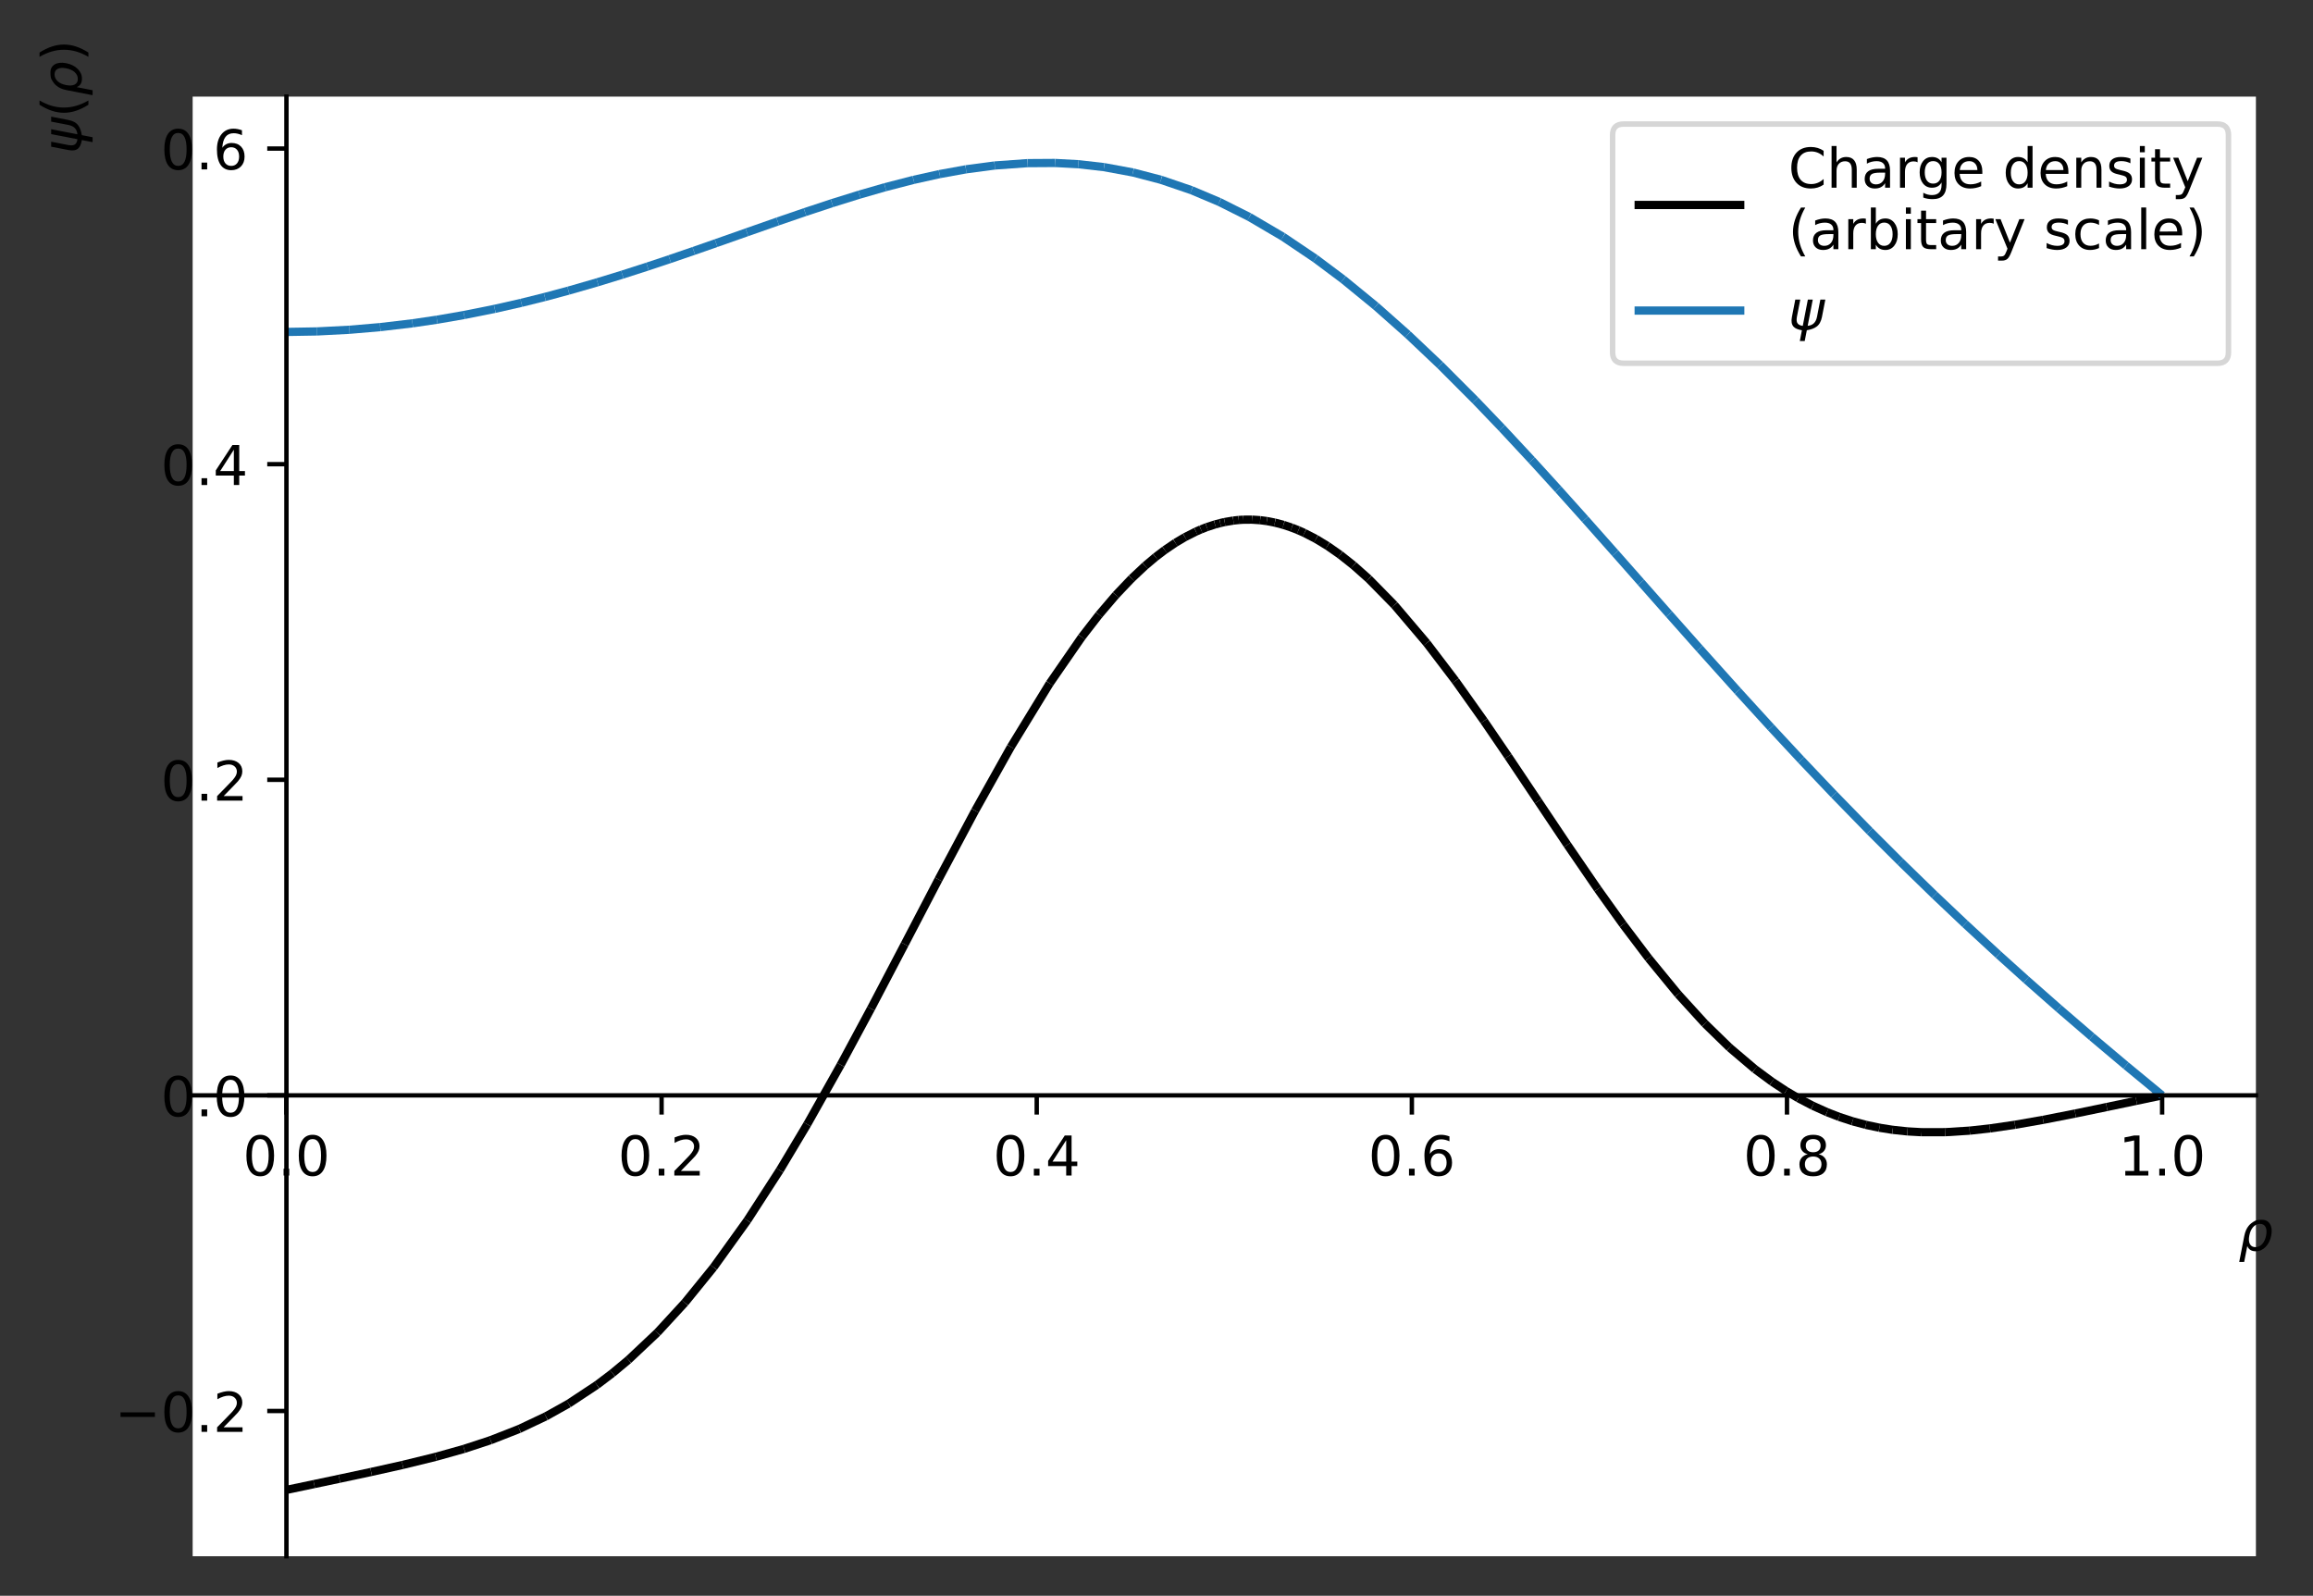 <?xml version="1.0" encoding="utf-8" standalone="no"?>
<!DOCTYPE svg PUBLIC "-//W3C//DTD SVG 1.1//EN"
  "http://www.w3.org/Graphics/SVG/1.1/DTD/svg11.dtd">
<!-- Created with matplotlib (https://matplotlib.org/) -->
<svg height="290.7pt" version="1.1" viewBox="0 0 421.366 290.7" width="421.366pt" xmlns="http://www.w3.org/2000/svg" xmlns:xlink="http://www.w3.org/1999/xlink">
 <rect x="0" y="0" width="421.366" height="290.7" fill="#333333" stroke="none"/>
 <defs>
  <style type="text/css">*{stroke-linecap:butt;stroke-linejoin:round;}</style>
 </defs>
 <g id="figure_1">
  <g id="patch_1">
   <path d="M 0 290.7 
L 421.366 290.7 
L 421.366 0 
L 0 0 
z
" style="fill:none;"/>
  </g>
  <g id="axes_1">
   <g id="patch_2">
    <path d="M 35.098 283.5 
L 410.966 283.5 
L 410.966 17.6 
L 35.098 17.6 
z
" style="fill:#ffffff;"/>
   </g>
   <g id="matplotlib.axis_1">
    <g id="xtick_1">
     <g id="line2d_1">
      <defs>
       <path d="M 0 0 
L 0 3.5 
" id="m647a254046" style="stroke:#000000;stroke-width:0.8;"/>
      </defs>
      <g>
       <use style="stroke:#000000;stroke-width:0.8;" x="52.183" xlink:href="#m647a254046" y="199.545"/>
      </g>
     </g>
     <g id="text_1">
      <!-- 0.0 -->
      <g transform="translate(44.231 214.144)scale(0.1 -0.1)">
       <defs>
        <path d="M 31.781 66.406 
Q 24.172 66.406 20.328 58.906 
Q 16.5 51.422 16.5 36.375 
Q 16.5 21.391 20.328 13.891 
Q 24.172 6.391 31.781 6.391 
Q 39.453 6.391 43.281 13.891 
Q 47.125 21.391 47.125 36.375 
Q 47.125 51.422 43.281 58.906 
Q 39.453 66.406 31.781 66.406 
z
M 31.781 74.219 
Q 44.047 74.219 50.516 64.516 
Q 56.984 54.828 56.984 36.375 
Q 56.984 17.969 50.516 8.266 
Q 44.047 -1.422 31.781 -1.422 
Q 19.531 -1.422 13.062 8.266 
Q 6.594 17.969 6.594 36.375 
Q 6.594 54.828 13.062 64.516 
Q 19.531 74.219 31.781 74.219 
z
" id="DejaVuSans-48"/>
        <path d="M 10.688 12.406 
L 21 12.406 
L 21 0 
L 10.688 0 
z
" id="DejaVuSans-46"/>
       </defs>
       <use xlink:href="#DejaVuSans-48"/>
       <use x="63.623" xlink:href="#DejaVuSans-46"/>
       <use x="95.41" xlink:href="#DejaVuSans-48"/>
      </g>
     </g>
    </g>
    <g id="xtick_2">
     <g id="line2d_2">
      <g>
       <use style="stroke:#000000;stroke-width:0.8;" x="120.522" xlink:href="#m647a254046" y="199.545"/>
      </g>
     </g>
     <g id="text_2">
      <!-- 0.2 -->
      <g transform="translate(112.571 214.144)scale(0.1 -0.1)">
       <defs>
        <path d="M 19.188 8.297 
L 53.609 8.297 
L 53.609 0 
L 7.328 0 
L 7.328 8.297 
Q 12.938 14.109 22.625 23.891 
Q 32.328 33.688 34.812 36.531 
Q 39.547 41.844 41.422 45.531 
Q 43.312 49.219 43.312 52.781 
Q 43.312 58.594 39.234 62.25 
Q 35.156 65.922 28.609 65.922 
Q 23.969 65.922 18.812 64.312 
Q 13.672 62.703 7.812 59.422 
L 7.812 69.391 
Q 13.766 71.781 18.938 73 
Q 24.125 74.219 28.422 74.219 
Q 39.75 74.219 46.484 68.547 
Q 53.219 62.891 53.219 53.422 
Q 53.219 48.922 51.531 44.891 
Q 49.859 40.875 45.406 35.406 
Q 44.188 33.984 37.641 27.219 
Q 31.109 20.453 19.188 8.297 
z
" id="DejaVuSans-50"/>
       </defs>
       <use xlink:href="#DejaVuSans-48"/>
       <use x="63.623" xlink:href="#DejaVuSans-46"/>
       <use x="95.41" xlink:href="#DejaVuSans-50"/>
      </g>
     </g>
    </g>
    <g id="xtick_3">
     <g id="line2d_3">
      <g>
       <use style="stroke:#000000;stroke-width:0.8;" x="188.862" xlink:href="#m647a254046" y="199.545"/>
      </g>
     </g>
     <g id="text_3">
      <!-- 0.4 -->
      <g transform="translate(180.911 214.144)scale(0.1 -0.1)">
       <defs>
        <path d="M 37.797 64.312 
L 12.891 25.391 
L 37.797 25.391 
z
M 35.203 72.906 
L 47.609 72.906 
L 47.609 25.391 
L 58.016 25.391 
L 58.016 17.188 
L 47.609 17.188 
L 47.609 0 
L 37.797 0 
L 37.797 17.188 
L 4.891 17.188 
L 4.891 26.703 
z
" id="DejaVuSans-52"/>
       </defs>
       <use xlink:href="#DejaVuSans-48"/>
       <use x="63.623" xlink:href="#DejaVuSans-46"/>
       <use x="95.41" xlink:href="#DejaVuSans-52"/>
      </g>
     </g>
    </g>
    <g id="xtick_4">
     <g id="line2d_4">
      <g>
       <use style="stroke:#000000;stroke-width:0.8;" x="257.202" xlink:href="#m647a254046" y="199.545"/>
      </g>
     </g>
     <g id="text_4">
      <!-- 0.6 -->
      <g transform="translate(249.25 214.144)scale(0.1 -0.1)">
       <defs>
        <path d="M 33.016 40.375 
Q 26.375 40.375 22.484 35.828 
Q 18.609 31.297 18.609 23.391 
Q 18.609 15.531 22.484 10.953 
Q 26.375 6.391 33.016 6.391 
Q 39.656 6.391 43.531 10.953 
Q 47.406 15.531 47.406 23.391 
Q 47.406 31.297 43.531 35.828 
Q 39.656 40.375 33.016 40.375 
z
M 52.594 71.297 
L 52.594 62.312 
Q 48.875 64.062 45.094 64.984 
Q 41.312 65.922 37.594 65.922 
Q 27.828 65.922 22.672 59.328 
Q 17.531 52.734 16.797 39.406 
Q 19.672 43.656 24.016 45.922 
Q 28.375 48.188 33.594 48.188 
Q 44.578 48.188 50.953 41.516 
Q 57.328 34.859 57.328 23.391 
Q 57.328 12.156 50.688 5.359 
Q 44.047 -1.422 33.016 -1.422 
Q 20.359 -1.422 13.672 8.266 
Q 6.984 17.969 6.984 36.375 
Q 6.984 53.656 15.188 63.938 
Q 23.391 74.219 37.203 74.219 
Q 40.922 74.219 44.703 73.484 
Q 48.484 72.75 52.594 71.297 
z
" id="DejaVuSans-54"/>
       </defs>
       <use xlink:href="#DejaVuSans-48"/>
       <use x="63.623" xlink:href="#DejaVuSans-46"/>
       <use x="95.41" xlink:href="#DejaVuSans-54"/>
      </g>
     </g>
    </g>
    <g id="xtick_5">
     <g id="line2d_5">
      <g>
       <use style="stroke:#000000;stroke-width:0.8;" x="325.541" xlink:href="#m647a254046" y="199.545"/>
      </g>
     </g>
     <g id="text_5">
      <!-- 0.8 -->
      <g transform="translate(317.59 214.144)scale(0.1 -0.1)">
       <defs>
        <path d="M 31.781 34.625 
Q 24.75 34.625 20.719 30.859 
Q 16.703 27.094 16.703 20.516 
Q 16.703 13.922 20.719 10.156 
Q 24.75 6.391 31.781 6.391 
Q 38.812 6.391 42.859 10.172 
Q 46.922 13.969 46.922 20.516 
Q 46.922 27.094 42.891 30.859 
Q 38.875 34.625 31.781 34.625 
z
M 21.922 38.812 
Q 15.578 40.375 12.031 44.719 
Q 8.5 49.078 8.5 55.328 
Q 8.5 64.062 14.719 69.141 
Q 20.953 74.219 31.781 74.219 
Q 42.672 74.219 48.875 69.141 
Q 55.078 64.062 55.078 55.328 
Q 55.078 49.078 51.531 44.719 
Q 48 40.375 41.703 38.812 
Q 48.828 37.156 52.797 32.312 
Q 56.781 27.484 56.781 20.516 
Q 56.781 9.906 50.312 4.234 
Q 43.844 -1.422 31.781 -1.422 
Q 19.734 -1.422 13.25 4.234 
Q 6.781 9.906 6.781 20.516 
Q 6.781 27.484 10.781 32.312 
Q 14.797 37.156 21.922 38.812 
z
M 18.312 54.391 
Q 18.312 48.734 21.844 45.562 
Q 25.391 42.391 31.781 42.391 
Q 38.141 42.391 41.719 45.562 
Q 45.312 48.734 45.312 54.391 
Q 45.312 60.062 41.719 63.234 
Q 38.141 66.406 31.781 66.406 
Q 25.391 66.406 21.844 63.234 
Q 18.312 60.062 18.312 54.391 
z
" id="DejaVuSans-56"/>
       </defs>
       <use xlink:href="#DejaVuSans-48"/>
       <use x="63.623" xlink:href="#DejaVuSans-46"/>
       <use x="95.41" xlink:href="#DejaVuSans-56"/>
      </g>
     </g>
    </g>
    <g id="xtick_6">
     <g id="line2d_6">
      <g>
       <use style="stroke:#000000;stroke-width:0.8;" x="393.881" xlink:href="#m647a254046" y="199.545"/>
      </g>
     </g>
     <g id="text_6">
      <!-- 1.0 -->
      <g transform="translate(385.93 214.144)scale(0.1 -0.1)">
       <defs>
        <path d="M 12.406 8.297 
L 28.516 8.297 
L 28.516 63.922 
L 10.984 60.406 
L 10.984 69.391 
L 28.422 72.906 
L 38.281 72.906 
L 38.281 8.297 
L 54.391 8.297 
L 54.391 0 
L 12.406 0 
z
" id="DejaVuSans-49"/>
       </defs>
       <use xlink:href="#DejaVuSans-49"/>
       <use x="63.623" xlink:href="#DejaVuSans-46"/>
       <use x="95.41" xlink:href="#DejaVuSans-48"/>
      </g>
     </g>
    </g>
    <g id="text_7">
     <!-- $\rho$ -->
     <g transform="translate(407.766 227.802)scale(0.1 -0.1)">
      <defs>
       <path d="M 18.797 44.922 
Q 22.703 49.906 30.953 54.297 
Q 34.188 56 43.062 56 
Q 53.031 56 57.719 48.094 
Q 62.406 40.188 59.906 27.297 
Q 57.375 14.406 49.609 6.484 
Q 41.844 -1.422 31.891 -1.422 
Q 25.875 -1.422 22.016 0.984 
Q 18.172 3.328 16.312 8.203 
L 10.641 -20.797 
L 1.609 -20.797 
L 10.891 26.812 
Q 13.094 38.094 18.797 44.922 
z
M 50.594 27.297 
Q 52.484 37.203 49.516 42.875 
Q 46.531 48.484 39.406 48.484 
Q 32.281 48.484 27.094 42.875 
Q 21.922 37.203 20.016 27.297 
Q 18.062 17.391 21.047 11.719 
Q 24.031 6.109 31.156 6.109 
Q 38.281 6.109 43.453 11.719 
Q 48.641 17.391 50.594 27.297 
z
" id="DejaVuSans-Oblique-961"/>
      </defs>
      <use xlink:href="#DejaVuSans-Oblique-961"/>
     </g>
    </g>
   </g>
   <g id="matplotlib.axis_2">
    <g id="ytick_1">
     <g id="line2d_7">
      <defs>
       <path d="M 0 0 
L -3.5 0 
" id="m93e9af9fb3" style="stroke:#000000;stroke-width:0.8;"/>
      </defs>
      <g>
       <use style="stroke:#000000;stroke-width:0.8;" x="52.183" xlink:href="#m93e9af9fb3" y="257.04"/>
      </g>
     </g>
     <g id="text_8">
      <!-- −0.2 -->
      <g transform="translate(20.9 260.839)scale(0.1 -0.1)">
       <defs>
        <path d="M 10.594 35.5 
L 73.188 35.5 
L 73.188 27.203 
L 10.594 27.203 
z
" id="DejaVuSans-8722"/>
       </defs>
       <use xlink:href="#DejaVuSans-8722"/>
       <use x="83.789" xlink:href="#DejaVuSans-48"/>
       <use x="147.412" xlink:href="#DejaVuSans-46"/>
       <use x="179.199" xlink:href="#DejaVuSans-50"/>
      </g>
     </g>
    </g>
    <g id="ytick_2">
     <g id="line2d_8">
      <g>
       <use style="stroke:#000000;stroke-width:0.8;" x="52.183" xlink:href="#m93e9af9fb3" y="199.545"/>
      </g>
     </g>
     <g id="text_9">
      <!-- 0.0 -->
      <g transform="translate(29.28 203.345)scale(0.1 -0.1)">
       <use xlink:href="#DejaVuSans-48"/>
       <use x="63.623" xlink:href="#DejaVuSans-46"/>
       <use x="95.41" xlink:href="#DejaVuSans-48"/>
      </g>
     </g>
    </g>
    <g id="ytick_3">
     <g id="line2d_9">
      <g>
       <use style="stroke:#000000;stroke-width:0.8;" x="52.183" xlink:href="#m93e9af9fb3" y="142.051"/>
      </g>
     </g>
     <g id="text_10">
      <!-- 0.2 -->
      <g transform="translate(29.28 145.85)scale(0.1 -0.1)">
       <use xlink:href="#DejaVuSans-48"/>
       <use x="63.623" xlink:href="#DejaVuSans-46"/>
       <use x="95.41" xlink:href="#DejaVuSans-50"/>
      </g>
     </g>
    </g>
    <g id="ytick_4">
     <g id="line2d_10">
      <g>
       <use style="stroke:#000000;stroke-width:0.8;" x="52.183" xlink:href="#m93e9af9fb3" y="84.556"/>
      </g>
     </g>
     <g id="text_11">
      <!-- 0.4 -->
      <g transform="translate(29.28 88.356)scale(0.1 -0.1)">
       <use xlink:href="#DejaVuSans-48"/>
       <use x="63.623" xlink:href="#DejaVuSans-46"/>
       <use x="95.41" xlink:href="#DejaVuSans-52"/>
      </g>
     </g>
    </g>
    <g id="ytick_5">
     <g id="line2d_11">
      <g>
       <use style="stroke:#000000;stroke-width:0.8;" x="52.183" xlink:href="#m93e9af9fb3" y="27.062"/>
      </g>
     </g>
     <g id="text_12">
      <!-- 0.6 -->
      <g transform="translate(29.28 30.861)scale(0.1 -0.1)">
       <use xlink:href="#DejaVuSans-48"/>
       <use x="63.623" xlink:href="#DejaVuSans-46"/>
       <use x="95.41" xlink:href="#DejaVuSans-54"/>
      </g>
     </g>
    </g>
    <g id="text_13">
     <!-- $\psi(\rho)$ -->
     <g transform="translate(14.8 28)rotate(-90)scale(0.1 -0.1)">
      <defs>
       <path d="M 24.859 -1.219 
Q 13.922 0.594 9.625 5.328 
Q 4.344 11.141 6.641 23 
L 12.797 54.688 
L 21.875 54.688 
L 15.766 23.344 
Q 14.062 14.406 17.484 10.688 
Q 20.516 7.469 26.422 6.781 
L 35.688 54.688 
L 44.625 54.688 
L 35.359 6.844 
Q 41.891 7.516 45.75 10.75 
Q 50.734 14.844 52.391 23.391 
L 58.453 54.688 
L 67.531 54.688 
L 61.375 23.047 
Q 58.984 10.75 51.562 5.375 
Q 44.875 0.531 33.797 -1.172 
L 29.984 -20.797 
L 21.047 -20.797 
z
" id="DejaVuSans-Oblique-968"/>
       <path d="M 31 75.875 
Q 24.469 64.656 21.281 53.656 
Q 18.109 42.672 18.109 31.391 
Q 18.109 20.125 21.312 9.062 
Q 24.516 -2 31 -13.188 
L 23.188 -13.188 
Q 15.875 -1.703 12.234 9.375 
Q 8.594 20.453 8.594 31.391 
Q 8.594 42.281 12.203 53.312 
Q 15.828 64.359 23.188 75.875 
z
" id="DejaVuSans-40"/>
       <path d="M 8.016 75.875 
L 15.828 75.875 
Q 23.141 64.359 26.781 53.312 
Q 30.422 42.281 30.422 31.391 
Q 30.422 20.453 26.781 9.375 
Q 23.141 -1.703 15.828 -13.188 
L 8.016 -13.188 
Q 14.5 -2 17.703 9.062 
Q 20.906 20.125 20.906 31.391 
Q 20.906 42.672 17.703 53.656 
Q 14.5 64.656 8.016 75.875 
z
" id="DejaVuSans-41"/>
      </defs>
      <use transform="translate(0 0.125)" xlink:href="#DejaVuSans-Oblique-968"/>
      <use transform="translate(65.967 0.125)" xlink:href="#DejaVuSans-40"/>
      <use transform="translate(104.98 0.125)" xlink:href="#DejaVuSans-Oblique-961"/>
      <use transform="translate(168.457 0.125)" xlink:href="#DejaVuSans-41"/>
     </g>
    </g>
   </g>
   <g id="LineCollection_1">
    <path clip-path="url(#paefaa03f33)" d="M 52.183 271.414 
L 57.226 270.353 
" style="fill:none;stroke:#000000;stroke-width:1.5;"/>
    <path clip-path="url(#paefaa03f33)" d="M 57.226 270.353 
L 61.833 269.382 
" style="fill:none;stroke:#000000;stroke-width:1.5;"/>
    <path clip-path="url(#paefaa03f33)" d="M 61.833 269.382 
L 67.617 268.146 
" style="fill:none;stroke:#000000;stroke-width:1.5;"/>
    <path clip-path="url(#paefaa03f33)" d="M 67.617 268.146 
L 73.343 266.868 
" style="fill:none;stroke:#000000;stroke-width:1.5;"/>
    <path clip-path="url(#paefaa03f33)" d="M 73.343 266.868 
L 79.382 265.39 
" style="fill:none;stroke:#000000;stroke-width:1.5;"/>
    <path clip-path="url(#paefaa03f33)" d="M 79.382 265.39 
L 84.556 263.938 
" style="fill:none;stroke:#000000;stroke-width:1.5;"/>
    <path clip-path="url(#paefaa03f33)" d="M 84.556 263.938 
L 89.368 262.359 
" style="fill:none;stroke:#000000;stroke-width:1.5;"/>
    <path clip-path="url(#paefaa03f33)" d="M 89.368 262.359 
L 94.596 260.31 
" style="fill:none;stroke:#000000;stroke-width:1.5;"/>
    <path clip-path="url(#paefaa03f33)" d="M 94.596 260.31 
L 99.442 258.018 
" style="fill:none;stroke:#000000;stroke-width:1.5;"/>
    <path clip-path="url(#paefaa03f33)" d="M 99.442 258.018 
L 103.583 255.703 
" style="fill:none;stroke:#000000;stroke-width:1.5;"/>
    <path clip-path="url(#paefaa03f33)" d="M 103.583 255.703 
L 108.744 252.29 
" style="fill:none;stroke:#000000;stroke-width:1.5;"/>
    <path clip-path="url(#paefaa03f33)" d="M 108.744 252.29 
L 111.575 250.144 
" style="fill:none;stroke:#000000;stroke-width:1.5;"/>
    <path clip-path="url(#paefaa03f33)" d="M 111.575 250.144 
L 114.483 247.725 
" style="fill:none;stroke:#000000;stroke-width:1.5;"/>
    <path clip-path="url(#paefaa03f33)" d="M 114.483 247.725 
L 119.757 242.754 
" style="fill:none;stroke:#000000;stroke-width:1.5;"/>
    <path clip-path="url(#paefaa03f33)" d="M 119.757 242.754 
L 124.769 237.307 
" style="fill:none;stroke:#000000;stroke-width:1.5;"/>
    <path clip-path="url(#paefaa03f33)" d="M 124.769 237.307 
L 129.999 230.862 
" style="fill:none;stroke:#000000;stroke-width:1.5;"/>
    <path clip-path="url(#paefaa03f33)" d="M 129.999 230.862 
L 136.148 222.313 
" style="fill:none;stroke:#000000;stroke-width:1.5;"/>
    <path clip-path="url(#paefaa03f33)" d="M 136.148 222.313 
L 142.051 213.184 
" style="fill:none;stroke:#000000;stroke-width:1.5;"/>
    <path clip-path="url(#paefaa03f33)" d="M 142.051 213.184 
L 147.06 204.808 
" style="fill:none;stroke:#000000;stroke-width:1.5;"/>
    <path clip-path="url(#paefaa03f33)" d="M 147.06 204.808 
L 153.149 193.983 
" style="fill:none;stroke:#000000;stroke-width:1.5;"/>
    <path clip-path="url(#paefaa03f33)" d="M 153.149 193.983 
L 158.66 183.736 
" style="fill:none;stroke:#000000;stroke-width:1.5;"/>
    <path clip-path="url(#paefaa03f33)" d="M 158.66 183.736 
L 164.804 172.018 
" style="fill:none;stroke:#000000;stroke-width:1.5;"/>
    <path clip-path="url(#paefaa03f33)" d="M 164.804 172.018 
L 170.968 160.207 
" style="fill:none;stroke:#000000;stroke-width:1.5;"/>
    <path clip-path="url(#paefaa03f33)" d="M 170.968 160.207 
L 177.642 147.68 
" style="fill:none;stroke:#000000;stroke-width:1.5;"/>
    <path clip-path="url(#paefaa03f33)" d="M 177.642 147.68 
L 184.147 136.069 
" style="fill:none;stroke:#000000;stroke-width:1.5;"/>
    <path clip-path="url(#paefaa03f33)" d="M 184.147 136.069 
L 191.228 124.494 
" style="fill:none;stroke:#000000;stroke-width:1.5;"/>
    <path clip-path="url(#paefaa03f33)" d="M 191.228 124.494 
L 197.066 116.053 
" style="fill:none;stroke:#000000;stroke-width:1.5;"/>
    <path clip-path="url(#paefaa03f33)" d="M 197.066 116.053 
L 200.214 111.992 
" style="fill:none;stroke:#000000;stroke-width:1.5;"/>
    <path clip-path="url(#paefaa03f33)" d="M 200.214 111.992 
L 203.275 108.405 
" style="fill:none;stroke:#000000;stroke-width:1.5;"/>
    <path clip-path="url(#paefaa03f33)" d="M 203.275 108.405 
L 206.151 105.382 
" style="fill:none;stroke:#000000;stroke-width:1.5;"/>
    <path clip-path="url(#paefaa03f33)" d="M 206.151 105.382 
L 208.606 103.079 
" style="fill:none;stroke:#000000;stroke-width:1.5;"/>
    <path clip-path="url(#paefaa03f33)" d="M 208.606 103.079 
L 210.51 101.475 
" style="fill:none;stroke:#000000;stroke-width:1.5;"/>
    <path clip-path="url(#paefaa03f33)" d="M 210.51 101.475 
L 212.195 100.192 
" style="fill:none;stroke:#000000;stroke-width:1.5;"/>
    <path clip-path="url(#paefaa03f33)" d="M 212.195 100.192 
L 214.128 98.881 
" style="fill:none;stroke:#000000;stroke-width:1.5;"/>
    <path clip-path="url(#paefaa03f33)" d="M 214.128 98.881 
L 215.866 97.85 
" style="fill:none;stroke:#000000;stroke-width:1.5;"/>
    <path clip-path="url(#paefaa03f33)" d="M 215.866 97.85 
L 217.867 96.839 
" style="fill:none;stroke:#000000;stroke-width:1.5;"/>
    <path clip-path="url(#paefaa03f33)" d="M 217.867 96.839 
L 218.778 96.441 
" style="fill:none;stroke:#000000;stroke-width:1.5;"/>
    <path clip-path="url(#paefaa03f33)" d="M 218.778 96.441 
L 219.842 96.027 
" style="fill:none;stroke:#000000;stroke-width:1.5;"/>
    <path clip-path="url(#paefaa03f33)" d="M 219.842 96.027 
L 221.341 95.536 
" style="fill:none;stroke:#000000;stroke-width:1.5;"/>
    <path clip-path="url(#paefaa03f33)" d="M 221.341 95.536 
L 222.295 95.28 
" style="fill:none;stroke:#000000;stroke-width:1.5;"/>
    <path clip-path="url(#paefaa03f33)" d="M 222.295 95.28 
L 223.103 95.097 
" style="fill:none;stroke:#000000;stroke-width:1.5;"/>
    <path clip-path="url(#paefaa03f33)" d="M 223.103 95.097 
L 224.683 94.83 
" style="fill:none;stroke:#000000;stroke-width:1.5;"/>
    <path clip-path="url(#paefaa03f33)" d="M 224.683 94.83 
L 225.667 94.725 
" style="fill:none;stroke:#000000;stroke-width:1.5;"/>
    <path clip-path="url(#paefaa03f33)" d="M 225.667 94.725 
L 226.518 94.671 
" style="fill:none;stroke:#000000;stroke-width:1.5;"/>
    <path clip-path="url(#paefaa03f33)" d="M 226.518 94.671 
L 228.07 94.662 
" style="fill:none;stroke:#000000;stroke-width:1.5;"/>
    <path clip-path="url(#paefaa03f33)" d="M 228.07 94.662 
L 229.562 94.761 
" style="fill:none;stroke:#000000;stroke-width:1.5;"/>
    <path clip-path="url(#paefaa03f33)" d="M 229.562 94.761 
L 230.788 94.921 
" style="fill:none;stroke:#000000;stroke-width:1.5;"/>
    <path clip-path="url(#paefaa03f33)" d="M 230.788 94.921 
L 232.245 95.203 
" style="fill:none;stroke:#000000;stroke-width:1.5;"/>
    <path clip-path="url(#paefaa03f33)" d="M 232.245 95.203 
L 233.817 95.618 
" style="fill:none;stroke:#000000;stroke-width:1.5;"/>
    <path clip-path="url(#paefaa03f33)" d="M 233.817 95.618 
L 235.32 96.121 
" style="fill:none;stroke:#000000;stroke-width:1.5;"/>
    <path clip-path="url(#paefaa03f33)" d="M 235.32 96.121 
L 236.537 96.602 
" style="fill:none;stroke:#000000;stroke-width:1.5;"/>
    <path clip-path="url(#paefaa03f33)" d="M 236.537 96.602 
L 237.624 97.089 
" style="fill:none;stroke:#000000;stroke-width:1.5;"/>
    <path clip-path="url(#paefaa03f33)" d="M 237.624 97.089 
L 239.732 98.178 
" style="fill:none;stroke:#000000;stroke-width:1.5;"/>
    <path clip-path="url(#paefaa03f33)" d="M 239.732 98.178 
L 241.824 99.448 
" style="fill:none;stroke:#000000;stroke-width:1.5;"/>
    <path clip-path="url(#paefaa03f33)" d="M 241.824 99.448 
L 244.133 101.058 
" style="fill:none;stroke:#000000;stroke-width:1.5;"/>
    <path clip-path="url(#paefaa03f33)" d="M 244.133 101.058 
L 246.58 102.995 
" style="fill:none;stroke:#000000;stroke-width:1.5;"/>
    <path clip-path="url(#paefaa03f33)" d="M 246.58 102.995 
L 249.338 105.447 
" style="fill:none;stroke:#000000;stroke-width:1.5;"/>
    <path clip-path="url(#paefaa03f33)" d="M 249.338 105.447 
L 254.026 110.22 
" style="fill:none;stroke:#000000;stroke-width:1.5;"/>
    <path clip-path="url(#paefaa03f33)" d="M 254.026 110.22 
L 259.91 117.147 
" style="fill:none;stroke:#000000;stroke-width:1.5;"/>
    <path clip-path="url(#paefaa03f33)" d="M 259.91 117.147 
L 265.15 124.028 
" style="fill:none;stroke:#000000;stroke-width:1.5;"/>
    <path clip-path="url(#paefaa03f33)" d="M 265.15 124.028 
L 270.339 131.33 
" style="fill:none;stroke:#000000;stroke-width:1.5;"/>
    <path clip-path="url(#paefaa03f33)" d="M 270.339 131.33 
L 274.742 137.78 
" style="fill:none;stroke:#000000;stroke-width:1.5;"/>
    <path clip-path="url(#paefaa03f33)" d="M 274.742 137.78 
L 280.209 145.949 
" style="fill:none;stroke:#000000;stroke-width:1.5;"/>
    <path clip-path="url(#paefaa03f33)" d="M 280.209 145.949 
L 285.533 153.897 
" style="fill:none;stroke:#000000;stroke-width:1.5;"/>
    <path clip-path="url(#paefaa03f33)" d="M 285.533 153.897 
L 291.061 161.959 
" style="fill:none;stroke:#000000;stroke-width:1.5;"/>
    <path clip-path="url(#paefaa03f33)" d="M 291.061 161.959 
L 295.665 168.396 
" style="fill:none;stroke:#000000;stroke-width:1.5;"/>
    <path clip-path="url(#paefaa03f33)" d="M 295.665 168.396 
L 300.332 174.563 
" style="fill:none;stroke:#000000;stroke-width:1.5;"/>
    <path clip-path="url(#paefaa03f33)" d="M 300.332 174.563 
L 305.706 181.112 
" style="fill:none;stroke:#000000;stroke-width:1.5;"/>
    <path clip-path="url(#paefaa03f33)" d="M 305.706 181.112 
L 310.593 186.472 
" style="fill:none;stroke:#000000;stroke-width:1.5;"/>
    <path clip-path="url(#paefaa03f33)" d="M 310.593 186.472 
L 315.066 190.829 
" style="fill:none;stroke:#000000;stroke-width:1.5;"/>
    <path clip-path="url(#paefaa03f33)" d="M 315.066 190.829 
L 319.703 194.762 
" style="fill:none;stroke:#000000;stroke-width:1.5;"/>
    <path clip-path="url(#paefaa03f33)" d="M 319.703 194.762 
L 322.814 197.06 
" style="fill:none;stroke:#000000;stroke-width:1.5;"/>
    <path clip-path="url(#paefaa03f33)" d="M 322.814 197.06 
L 325.366 198.739 
" style="fill:none;stroke:#000000;stroke-width:1.5;"/>
    <path clip-path="url(#paefaa03f33)" d="M 325.366 198.739 
L 327.612 200.064 
" style="fill:none;stroke:#000000;stroke-width:1.5;"/>
    <path clip-path="url(#paefaa03f33)" d="M 327.612 200.064 
L 330.227 201.43 
" style="fill:none;stroke:#000000;stroke-width:1.5;"/>
    <path clip-path="url(#paefaa03f33)" d="M 330.227 201.43 
L 332.821 202.601 
" style="fill:none;stroke:#000000;stroke-width:1.5;"/>
    <path clip-path="url(#paefaa03f33)" d="M 332.821 202.601 
L 335.038 203.461 
" style="fill:none;stroke:#000000;stroke-width:1.5;"/>
    <path clip-path="url(#paefaa03f33)" d="M 335.038 203.461 
L 337.471 204.259 
" style="fill:none;stroke:#000000;stroke-width:1.5;"/>
    <path clip-path="url(#paefaa03f33)" d="M 337.471 204.259 
L 339.905 204.914 
" style="fill:none;stroke:#000000;stroke-width:1.5;"/>
    <path clip-path="url(#paefaa03f33)" d="M 339.905 204.914 
L 342.373 205.437 
" style="fill:none;stroke:#000000;stroke-width:1.5;"/>
    <path clip-path="url(#paefaa03f33)" d="M 342.373 205.437 
L 344.784 205.819 
" style="fill:none;stroke:#000000;stroke-width:1.5;"/>
    <path clip-path="url(#paefaa03f33)" d="M 344.784 205.819 
L 347.459 206.104 
" style="fill:none;stroke:#000000;stroke-width:1.5;"/>
    <path clip-path="url(#paefaa03f33)" d="M 347.459 206.104 
L 350.065 206.252 
" style="fill:none;stroke:#000000;stroke-width:1.5;"/>
    <path clip-path="url(#paefaa03f33)" d="M 350.065 206.252 
L 354.406 206.247 
" style="fill:none;stroke:#000000;stroke-width:1.5;"/>
    <path clip-path="url(#paefaa03f33)" d="M 354.406 206.247 
L 358.815 205.969 
" style="fill:none;stroke:#000000;stroke-width:1.5;"/>
    <path clip-path="url(#paefaa03f33)" d="M 358.815 205.969 
L 362.501 205.565 
" style="fill:none;stroke:#000000;stroke-width:1.5;"/>
    <path clip-path="url(#paefaa03f33)" d="M 362.501 205.565 
L 367.074 204.9 
" style="fill:none;stroke:#000000;stroke-width:1.5;"/>
    <path clip-path="url(#paefaa03f33)" d="M 367.074 204.9 
L 372.201 203.999 
" style="fill:none;stroke:#000000;stroke-width:1.5;"/>
    <path clip-path="url(#paefaa03f33)" d="M 372.201 203.999 
L 378.061 202.849 
" style="fill:none;stroke:#000000;stroke-width:1.5;"/>
    <path clip-path="url(#paefaa03f33)" d="M 378.061 202.849 
L 383.791 201.665 
" style="fill:none;stroke:#000000;stroke-width:1.5;"/>
    <path clip-path="url(#paefaa03f33)" d="M 383.791 201.665 
L 389.191 200.532 
" style="fill:none;stroke:#000000;stroke-width:1.5;"/>
    <path clip-path="url(#paefaa03f33)" d="M 389.191 200.532 
L 393.881 199.545 
" style="fill:none;stroke:#000000;stroke-width:1.5;"/>
   </g>
   <g id="LineCollection_2">
    <path clip-path="url(#paefaa03f33)" d="M 52.183 60.47 
L 57.773 60.375 
" style="fill:none;stroke:#1f77b4;stroke-width:1.5;"/>
    <path clip-path="url(#paefaa03f33)" d="M 57.773 60.375 
L 63.658 60.071 
" style="fill:none;stroke:#1f77b4;stroke-width:1.5;"/>
    <path clip-path="url(#paefaa03f33)" d="M 63.658 60.071 
L 69.265 59.592 
" style="fill:none;stroke:#1f77b4;stroke-width:1.5;"/>
    <path clip-path="url(#paefaa03f33)" d="M 69.265 59.592 
L 75.142 58.897 
" style="fill:none;stroke:#1f77b4;stroke-width:1.5;"/>
    <path clip-path="url(#paefaa03f33)" d="M 75.142 58.897 
L 79.592 58.242 
" style="fill:none;stroke:#1f77b4;stroke-width:1.5;"/>
    <path clip-path="url(#paefaa03f33)" d="M 79.592 58.242 
L 84.559 57.383 
" style="fill:none;stroke:#1f77b4;stroke-width:1.5;"/>
    <path clip-path="url(#paefaa03f33)" d="M 84.559 57.383 
L 90.138 56.263 
" style="fill:none;stroke:#1f77b4;stroke-width:1.5;"/>
    <path clip-path="url(#paefaa03f33)" d="M 90.138 56.263 
L 94.971 55.167 
" style="fill:none;stroke:#1f77b4;stroke-width:1.5;"/>
    <path clip-path="url(#paefaa03f33)" d="M 94.971 55.167 
L 99.255 54.1 
" style="fill:none;stroke:#1f77b4;stroke-width:1.5;"/>
    <path clip-path="url(#paefaa03f33)" d="M 99.255 54.1 
L 103.554 52.947 
" style="fill:none;stroke:#1f77b4;stroke-width:1.5;"/>
    <path clip-path="url(#paefaa03f33)" d="M 103.554 52.947 
L 108.853 51.418 
" style="fill:none;stroke:#1f77b4;stroke-width:1.5;"/>
    <path clip-path="url(#paefaa03f33)" d="M 108.853 51.418 
L 113.375 50.031 
" style="fill:none;stroke:#1f77b4;stroke-width:1.5;"/>
    <path clip-path="url(#paefaa03f33)" d="M 113.375 50.031 
L 117.949 48.559 
" style="fill:none;stroke:#1f77b4;stroke-width:1.5;"/>
    <path clip-path="url(#paefaa03f33)" d="M 117.949 48.559 
L 122.008 47.205 
" style="fill:none;stroke:#1f77b4;stroke-width:1.5;"/>
    <path clip-path="url(#paefaa03f33)" d="M 122.008 47.205 
L 126.385 45.706 
" style="fill:none;stroke:#1f77b4;stroke-width:1.5;"/>
    <path clip-path="url(#paefaa03f33)" d="M 126.385 45.706 
L 130.45 44.288 
" style="fill:none;stroke:#1f77b4;stroke-width:1.5;"/>
    <path clip-path="url(#paefaa03f33)" d="M 130.45 44.288 
L 136.06 42.313 
" style="fill:none;stroke:#1f77b4;stroke-width:1.5;"/>
    <path clip-path="url(#paefaa03f33)" d="M 136.06 42.313 
L 141.672 40.346 
" style="fill:none;stroke:#1f77b4;stroke-width:1.5;"/>
    <path clip-path="url(#paefaa03f33)" d="M 141.672 40.346 
L 146.656 38.636 
" style="fill:none;stroke:#1f77b4;stroke-width:1.5;"/>
    <path clip-path="url(#paefaa03f33)" d="M 146.656 38.636 
L 151.565 37.014 
" style="fill:none;stroke:#1f77b4;stroke-width:1.5;"/>
    <path clip-path="url(#paefaa03f33)" d="M 151.565 37.014 
L 156.572 35.451 
" style="fill:none;stroke:#1f77b4;stroke-width:1.5;"/>
    <path clip-path="url(#paefaa03f33)" d="M 156.572 35.451 
L 161.259 34.1 
" style="fill:none;stroke:#1f77b4;stroke-width:1.5;"/>
    <path clip-path="url(#paefaa03f33)" d="M 161.259 34.1 
L 166.422 32.767 
" style="fill:none;stroke:#1f77b4;stroke-width:1.5;"/>
    <path clip-path="url(#paefaa03f33)" d="M 166.422 32.767 
L 171.159 31.716 
" style="fill:none;stroke:#1f77b4;stroke-width:1.5;"/>
    <path clip-path="url(#paefaa03f33)" d="M 171.159 31.716 
L 175.976 30.842 
" style="fill:none;stroke:#1f77b4;stroke-width:1.5;"/>
    <path clip-path="url(#paefaa03f33)" d="M 175.976 30.842 
L 181.214 30.147 
" style="fill:none;stroke:#1f77b4;stroke-width:1.5;"/>
    <path clip-path="url(#paefaa03f33)" d="M 181.214 30.147 
L 187.175 29.718 
" style="fill:none;stroke:#1f77b4;stroke-width:1.5;"/>
    <path clip-path="url(#paefaa03f33)" d="M 187.175 29.718 
L 192.195 29.686 
" style="fill:none;stroke:#1f77b4;stroke-width:1.5;"/>
    <path clip-path="url(#paefaa03f33)" d="M 192.195 29.686 
L 196.458 29.914 
" style="fill:none;stroke:#1f77b4;stroke-width:1.5;"/>
    <path clip-path="url(#paefaa03f33)" d="M 196.458 29.914 
L 201.138 30.449 
" style="fill:none;stroke:#1f77b4;stroke-width:1.5;"/>
    <path clip-path="url(#paefaa03f33)" d="M 201.138 30.449 
L 206.397 31.421 
" style="fill:none;stroke:#1f77b4;stroke-width:1.5;"/>
    <path clip-path="url(#paefaa03f33)" d="M 206.397 31.421 
L 211.498 32.753 
" style="fill:none;stroke:#1f77b4;stroke-width:1.5;"/>
    <path clip-path="url(#paefaa03f33)" d="M 211.498 32.753 
L 217.056 34.649 
" style="fill:none;stroke:#1f77b4;stroke-width:1.5;"/>
    <path clip-path="url(#paefaa03f33)" d="M 217.056 34.649 
L 222.139 36.795 
" style="fill:none;stroke:#1f77b4;stroke-width:1.5;"/>
    <path clip-path="url(#paefaa03f33)" d="M 222.139 36.795 
L 227.593 39.53 
" style="fill:none;stroke:#1f77b4;stroke-width:1.5;"/>
    <path clip-path="url(#paefaa03f33)" d="M 227.593 39.53 
L 233.726 43.134 
" style="fill:none;stroke:#1f77b4;stroke-width:1.5;"/>
    <path clip-path="url(#paefaa03f33)" d="M 233.726 43.134 
L 239.638 47.118 
" style="fill:none;stroke:#1f77b4;stroke-width:1.5;"/>
    <path clip-path="url(#paefaa03f33)" d="M 239.638 47.118 
L 244.693 50.901 
" style="fill:none;stroke:#1f77b4;stroke-width:1.5;"/>
    <path clip-path="url(#paefaa03f33)" d="M 244.693 50.901 
L 250.644 55.77 
" style="fill:none;stroke:#1f77b4;stroke-width:1.5;"/>
    <path clip-path="url(#paefaa03f33)" d="M 250.644 55.77 
L 256.464 60.929 
" style="fill:none;stroke:#1f77b4;stroke-width:1.5;"/>
    <path clip-path="url(#paefaa03f33)" d="M 256.464 60.929 
L 262.349 66.5 
" style="fill:none;stroke:#1f77b4;stroke-width:1.5;"/>
    <path clip-path="url(#paefaa03f33)" d="M 262.349 66.5 
L 268.774 72.935 
" style="fill:none;stroke:#1f77b4;stroke-width:1.5;"/>
    <path clip-path="url(#paefaa03f33)" d="M 268.774 72.935 
L 273.59 77.96 
" style="fill:none;stroke:#1f77b4;stroke-width:1.5;"/>
    <path clip-path="url(#paefaa03f33)" d="M 273.59 77.96 
L 279.052 83.828 
" style="fill:none;stroke:#1f77b4;stroke-width:1.5;"/>
    <path clip-path="url(#paefaa03f33)" d="M 279.052 83.828 
L 283.881 89.134 
" style="fill:none;stroke:#1f77b4;stroke-width:1.5;"/>
    <path clip-path="url(#paefaa03f33)" d="M 283.881 89.134 
L 288.766 94.583 
" style="fill:none;stroke:#1f77b4;stroke-width:1.5;"/>
    <path clip-path="url(#paefaa03f33)" d="M 288.766 94.583 
L 294.258 100.774 
" style="fill:none;stroke:#1f77b4;stroke-width:1.5;"/>
    <path clip-path="url(#paefaa03f33)" d="M 294.258 100.774 
L 298.945 106.082 
" style="fill:none;stroke:#1f77b4;stroke-width:1.5;"/>
    <path clip-path="url(#paefaa03f33)" d="M 298.945 106.082 
L 304.07 111.885 
" style="fill:none;stroke:#1f77b4;stroke-width:1.5;"/>
    <path clip-path="url(#paefaa03f33)" d="M 304.07 111.885 
L 309.619 118.139 
" style="fill:none;stroke:#1f77b4;stroke-width:1.5;"/>
    <path clip-path="url(#paefaa03f33)" d="M 309.619 118.139 
L 316.577 125.893 
" style="fill:none;stroke:#1f77b4;stroke-width:1.5;"/>
    <path clip-path="url(#paefaa03f33)" d="M 316.577 125.893 
L 322.625 132.52 
" style="fill:none;stroke:#1f77b4;stroke-width:1.5;"/>
    <path clip-path="url(#paefaa03f33)" d="M 322.625 132.52 
L 328.123 138.433 
" style="fill:none;stroke:#1f77b4;stroke-width:1.5;"/>
    <path clip-path="url(#paefaa03f33)" d="M 328.123 138.433 
L 334.111 144.735 
" style="fill:none;stroke:#1f77b4;stroke-width:1.5;"/>
    <path clip-path="url(#paefaa03f33)" d="M 334.111 144.735 
L 340.603 151.394 
" style="fill:none;stroke:#1f77b4;stroke-width:1.5;"/>
    <path clip-path="url(#paefaa03f33)" d="M 340.603 151.394 
L 346.204 156.988 
" style="fill:none;stroke:#1f77b4;stroke-width:1.5;"/>
    <path clip-path="url(#paefaa03f33)" d="M 346.204 156.988 
L 352.432 163.045 
" style="fill:none;stroke:#1f77b4;stroke-width:1.5;"/>
    <path clip-path="url(#paefaa03f33)" d="M 352.432 163.045 
L 357.987 168.305 
" style="fill:none;stroke:#1f77b4;stroke-width:1.5;"/>
    <path clip-path="url(#paefaa03f33)" d="M 357.987 168.305 
L 364.05 173.9 
" style="fill:none;stroke:#1f77b4;stroke-width:1.5;"/>
    <path clip-path="url(#paefaa03f33)" d="M 364.05 173.9 
L 369.117 178.465 
" style="fill:none;stroke:#1f77b4;stroke-width:1.5;"/>
    <path clip-path="url(#paefaa03f33)" d="M 369.117 178.465 
L 375.064 183.703 
" style="fill:none;stroke:#1f77b4;stroke-width:1.5;"/>
    <path clip-path="url(#paefaa03f33)" d="M 375.064 183.703 
L 381.057 188.862 
" style="fill:none;stroke:#1f77b4;stroke-width:1.5;"/>
    <path clip-path="url(#paefaa03f33)" d="M 381.057 188.862 
L 387.288 194.108 
" style="fill:none;stroke:#1f77b4;stroke-width:1.5;"/>
    <path clip-path="url(#paefaa03f33)" d="M 387.288 194.108 
L 393.881 199.545 
" style="fill:none;stroke:#1f77b4;stroke-width:1.5;"/>
   </g>
   <g id="patch_3">
    <path d="M 52.183 283.5 
L 52.183 17.6 
" style="fill:none;stroke:#000000;stroke-linecap:square;stroke-linejoin:miter;stroke-width:0.8;"/>
   </g>
   <g id="patch_4">
    <path d="M 410.966 283.5 
L 410.966 17.6 
" style="fill:none;"/>
   </g>
   <g id="patch_5">
    <path d="M 35.098 199.545 
L 410.966 199.545 
" style="fill:none;stroke:#000000;stroke-linecap:square;stroke-linejoin:miter;stroke-width:0.8;"/>
   </g>
   <g id="patch_6">
    <path d="M 35.098 17.6 
L 410.966 17.6 
" style="fill:none;"/>
   </g>
   <g id="legend_1">
    <g id="patch_7">
     <path d="M 295.774 66.174 
L 403.966 66.174 
Q 405.966 66.174 405.966 64.174 
L 405.966 24.6 
Q 405.966 22.6 403.966 22.6 
L 295.774 22.6 
Q 293.774 22.6 293.774 24.6 
L 293.774 64.174 
Q 293.774 66.174 295.774 66.174 
z
" style="fill:#ffffff;opacity:0.8;stroke:#cccccc;stroke-linejoin:miter;"/>
    </g>
    <g id="line2d_12">
     <path d="M 297.774 37.337 
L 317.774 37.337 
" style="fill:none;stroke:#000000;stroke-width:1.5;"/>
    </g>
    <g id="text_14">
     <!-- Charge density -->
     <g transform="translate(325.774 34.198)scale(0.1 -0.1)">
      <defs>
       <path d="M 64.406 67.281 
L 64.406 56.891 
Q 59.422 61.531 53.781 63.812 
Q 48.141 66.109 41.797 66.109 
Q 29.297 66.109 22.656 58.469 
Q 16.016 50.828 16.016 36.375 
Q 16.016 21.969 22.656 14.328 
Q 29.297 6.688 41.797 6.688 
Q 48.141 6.688 53.781 8.984 
Q 59.422 11.281 64.406 15.922 
L 64.406 5.609 
Q 59.234 2.094 53.438 0.328 
Q 47.656 -1.422 41.219 -1.422 
Q 24.656 -1.422 15.125 8.703 
Q 5.609 18.844 5.609 36.375 
Q 5.609 53.953 15.125 64.078 
Q 24.656 74.219 41.219 74.219 
Q 47.75 74.219 53.531 72.484 
Q 59.328 70.75 64.406 67.281 
z
" id="DejaVuSans-67"/>
       <path d="M 54.891 33.016 
L 54.891 0 
L 45.906 0 
L 45.906 32.719 
Q 45.906 40.484 42.875 44.328 
Q 39.844 48.188 33.797 48.188 
Q 26.516 48.188 22.312 43.547 
Q 18.109 38.922 18.109 30.906 
L 18.109 0 
L 9.078 0 
L 9.078 75.984 
L 18.109 75.984 
L 18.109 46.188 
Q 21.344 51.125 25.703 53.562 
Q 30.078 56 35.797 56 
Q 45.219 56 50.047 50.172 
Q 54.891 44.344 54.891 33.016 
z
" id="DejaVuSans-104"/>
       <path d="M 34.281 27.484 
Q 23.391 27.484 19.188 25 
Q 14.984 22.516 14.984 16.5 
Q 14.984 11.719 18.141 8.906 
Q 21.297 6.109 26.703 6.109 
Q 34.188 6.109 38.703 11.406 
Q 43.219 16.703 43.219 25.484 
L 43.219 27.484 
z
M 52.203 31.203 
L 52.203 0 
L 43.219 0 
L 43.219 8.297 
Q 40.141 3.328 35.547 0.953 
Q 30.953 -1.422 24.312 -1.422 
Q 15.922 -1.422 10.953 3.297 
Q 6 8.016 6 15.922 
Q 6 25.141 12.172 29.828 
Q 18.359 34.516 30.609 34.516 
L 43.219 34.516 
L 43.219 35.406 
Q 43.219 41.609 39.141 45 
Q 35.062 48.391 27.688 48.391 
Q 23 48.391 18.547 47.266 
Q 14.109 46.141 10.016 43.891 
L 10.016 52.203 
Q 14.938 54.109 19.578 55.047 
Q 24.219 56 28.609 56 
Q 40.484 56 46.344 49.844 
Q 52.203 43.703 52.203 31.203 
z
" id="DejaVuSans-97"/>
       <path d="M 41.109 46.297 
Q 39.594 47.172 37.812 47.578 
Q 36.031 48 33.891 48 
Q 26.266 48 22.188 43.047 
Q 18.109 38.094 18.109 28.812 
L 18.109 0 
L 9.078 0 
L 9.078 54.688 
L 18.109 54.688 
L 18.109 46.188 
Q 20.953 51.172 25.484 53.578 
Q 30.031 56 36.531 56 
Q 37.453 56 38.578 55.875 
Q 39.703 55.766 41.062 55.516 
z
" id="DejaVuSans-114"/>
       <path d="M 45.406 27.984 
Q 45.406 37.75 41.375 43.109 
Q 37.359 48.484 30.078 48.484 
Q 22.859 48.484 18.828 43.109 
Q 14.797 37.75 14.797 27.984 
Q 14.797 18.266 18.828 12.891 
Q 22.859 7.516 30.078 7.516 
Q 37.359 7.516 41.375 12.891 
Q 45.406 18.266 45.406 27.984 
z
M 54.391 6.781 
Q 54.391 -7.172 48.188 -13.984 
Q 42 -20.797 29.203 -20.797 
Q 24.469 -20.797 20.266 -20.094 
Q 16.062 -19.391 12.109 -17.922 
L 12.109 -9.188 
Q 16.062 -11.328 19.922 -12.344 
Q 23.781 -13.375 27.781 -13.375 
Q 36.625 -13.375 41.016 -8.766 
Q 45.406 -4.156 45.406 5.172 
L 45.406 9.625 
Q 42.625 4.781 38.281 2.391 
Q 33.938 0 27.875 0 
Q 17.828 0 11.672 7.656 
Q 5.516 15.328 5.516 27.984 
Q 5.516 40.672 11.672 48.328 
Q 17.828 56 27.875 56 
Q 33.938 56 38.281 53.609 
Q 42.625 51.219 45.406 46.391 
L 45.406 54.688 
L 54.391 54.688 
z
" id="DejaVuSans-103"/>
       <path d="M 56.203 29.594 
L 56.203 25.203 
L 14.891 25.203 
Q 15.484 15.922 20.484 11.062 
Q 25.484 6.203 34.422 6.203 
Q 39.594 6.203 44.453 7.469 
Q 49.312 8.734 54.109 11.281 
L 54.109 2.781 
Q 49.266 0.734 44.188 -0.344 
Q 39.109 -1.422 33.891 -1.422 
Q 20.797 -1.422 13.156 6.188 
Q 5.516 13.812 5.516 26.812 
Q 5.516 40.234 12.766 48.109 
Q 20.016 56 32.328 56 
Q 43.359 56 49.781 48.891 
Q 56.203 41.797 56.203 29.594 
z
M 47.219 32.234 
Q 47.125 39.594 43.094 43.984 
Q 39.062 48.391 32.422 48.391 
Q 24.906 48.391 20.391 44.141 
Q 15.875 39.891 15.188 32.172 
z
" id="DejaVuSans-101"/>
       <path id="DejaVuSans-32"/>
       <path d="M 45.406 46.391 
L 45.406 75.984 
L 54.391 75.984 
L 54.391 0 
L 45.406 0 
L 45.406 8.203 
Q 42.578 3.328 38.25 0.953 
Q 33.938 -1.422 27.875 -1.422 
Q 17.969 -1.422 11.734 6.484 
Q 5.516 14.406 5.516 27.297 
Q 5.516 40.188 11.734 48.094 
Q 17.969 56 27.875 56 
Q 33.938 56 38.25 53.625 
Q 42.578 51.266 45.406 46.391 
z
M 14.797 27.297 
Q 14.797 17.391 18.875 11.75 
Q 22.953 6.109 30.078 6.109 
Q 37.203 6.109 41.297 11.75 
Q 45.406 17.391 45.406 27.297 
Q 45.406 37.203 41.297 42.844 
Q 37.203 48.484 30.078 48.484 
Q 22.953 48.484 18.875 42.844 
Q 14.797 37.203 14.797 27.297 
z
" id="DejaVuSans-100"/>
       <path d="M 54.891 33.016 
L 54.891 0 
L 45.906 0 
L 45.906 32.719 
Q 45.906 40.484 42.875 44.328 
Q 39.844 48.188 33.797 48.188 
Q 26.516 48.188 22.312 43.547 
Q 18.109 38.922 18.109 30.906 
L 18.109 0 
L 9.078 0 
L 9.078 54.688 
L 18.109 54.688 
L 18.109 46.188 
Q 21.344 51.125 25.703 53.562 
Q 30.078 56 35.797 56 
Q 45.219 56 50.047 50.172 
Q 54.891 44.344 54.891 33.016 
z
" id="DejaVuSans-110"/>
       <path d="M 44.281 53.078 
L 44.281 44.578 
Q 40.484 46.531 36.375 47.5 
Q 32.281 48.484 27.875 48.484 
Q 21.188 48.484 17.844 46.438 
Q 14.5 44.391 14.5 40.281 
Q 14.5 37.156 16.891 35.375 
Q 19.281 33.594 26.516 31.984 
L 29.594 31.297 
Q 39.156 29.25 43.188 25.516 
Q 47.219 21.781 47.219 15.094 
Q 47.219 7.469 41.188 3.016 
Q 35.156 -1.422 24.609 -1.422 
Q 20.219 -1.422 15.453 -0.562 
Q 10.688 0.297 5.422 2 
L 5.422 11.281 
Q 10.406 8.688 15.234 7.391 
Q 20.062 6.109 24.812 6.109 
Q 31.156 6.109 34.562 8.281 
Q 37.984 10.453 37.984 14.406 
Q 37.984 18.062 35.516 20.016 
Q 33.062 21.969 24.703 23.781 
L 21.578 24.516 
Q 13.234 26.266 9.516 29.906 
Q 5.812 33.547 5.812 39.891 
Q 5.812 47.609 11.281 51.797 
Q 16.75 56 26.812 56 
Q 31.781 56 36.172 55.266 
Q 40.578 54.547 44.281 53.078 
z
" id="DejaVuSans-115"/>
       <path d="M 9.422 54.688 
L 18.406 54.688 
L 18.406 0 
L 9.422 0 
z
M 9.422 75.984 
L 18.406 75.984 
L 18.406 64.594 
L 9.422 64.594 
z
" id="DejaVuSans-105"/>
       <path d="M 18.312 70.219 
L 18.312 54.688 
L 36.812 54.688 
L 36.812 47.703 
L 18.312 47.703 
L 18.312 18.016 
Q 18.312 11.328 20.141 9.422 
Q 21.969 7.516 27.594 7.516 
L 36.812 7.516 
L 36.812 0 
L 27.594 0 
Q 17.188 0 13.234 3.875 
Q 9.281 7.766 9.281 18.016 
L 9.281 47.703 
L 2.688 47.703 
L 2.688 54.688 
L 9.281 54.688 
L 9.281 70.219 
z
" id="DejaVuSans-116"/>
       <path d="M 32.172 -5.078 
Q 28.375 -14.844 24.75 -17.812 
Q 21.141 -20.797 15.094 -20.797 
L 7.906 -20.797 
L 7.906 -13.281 
L 13.188 -13.281 
Q 16.891 -13.281 18.938 -11.516 
Q 21 -9.766 23.484 -3.219 
L 25.094 0.875 
L 2.984 54.688 
L 12.5 54.688 
L 29.594 11.922 
L 46.688 54.688 
L 56.203 54.688 
z
" id="DejaVuSans-121"/>
      </defs>
      <use xlink:href="#DejaVuSans-67"/>
      <use x="69.824" xlink:href="#DejaVuSans-104"/>
      <use x="133.203" xlink:href="#DejaVuSans-97"/>
      <use x="194.482" xlink:href="#DejaVuSans-114"/>
      <use x="233.846" xlink:href="#DejaVuSans-103"/>
      <use x="297.322" xlink:href="#DejaVuSans-101"/>
      <use x="358.846" xlink:href="#DejaVuSans-32"/>
      <use x="390.633" xlink:href="#DejaVuSans-100"/>
      <use x="454.109" xlink:href="#DejaVuSans-101"/>
      <use x="515.633" xlink:href="#DejaVuSans-110"/>
      <use x="579.012" xlink:href="#DejaVuSans-115"/>
      <use x="631.111" xlink:href="#DejaVuSans-105"/>
      <use x="658.895" xlink:href="#DejaVuSans-116"/>
      <use x="698.104" xlink:href="#DejaVuSans-121"/>
     </g>
     <!-- (arbitary scale) -->
     <g transform="translate(325.774 45.396)scale(0.1 -0.1)">
      <defs>
       <path d="M 48.688 27.297 
Q 48.688 37.203 44.609 42.844 
Q 40.531 48.484 33.406 48.484 
Q 26.266 48.484 22.188 42.844 
Q 18.109 37.203 18.109 27.297 
Q 18.109 17.391 22.188 11.75 
Q 26.266 6.109 33.406 6.109 
Q 40.531 6.109 44.609 11.75 
Q 48.688 17.391 48.688 27.297 
z
M 18.109 46.391 
Q 20.953 51.266 25.266 53.625 
Q 29.594 56 35.594 56 
Q 45.562 56 51.781 48.094 
Q 58.016 40.188 58.016 27.297 
Q 58.016 14.406 51.781 6.484 
Q 45.562 -1.422 35.594 -1.422 
Q 29.594 -1.422 25.266 0.953 
Q 20.953 3.328 18.109 8.203 
L 18.109 0 
L 9.078 0 
L 9.078 75.984 
L 18.109 75.984 
z
" id="DejaVuSans-98"/>
       <path d="M 48.781 52.594 
L 48.781 44.188 
Q 44.969 46.297 41.141 47.344 
Q 37.312 48.391 33.406 48.391 
Q 24.656 48.391 19.812 42.844 
Q 14.984 37.312 14.984 27.297 
Q 14.984 17.281 19.812 11.734 
Q 24.656 6.203 33.406 6.203 
Q 37.312 6.203 41.141 7.25 
Q 44.969 8.297 48.781 10.406 
L 48.781 2.094 
Q 45.016 0.344 40.984 -0.531 
Q 36.969 -1.422 32.422 -1.422 
Q 20.062 -1.422 12.781 6.344 
Q 5.516 14.109 5.516 27.297 
Q 5.516 40.672 12.859 48.328 
Q 20.219 56 33.016 56 
Q 37.156 56 41.109 55.141 
Q 45.062 54.297 48.781 52.594 
z
" id="DejaVuSans-99"/>
       <path d="M 9.422 75.984 
L 18.406 75.984 
L 18.406 0 
L 9.422 0 
z
" id="DejaVuSans-108"/>
      </defs>
      <use xlink:href="#DejaVuSans-40"/>
      <use x="39.014" xlink:href="#DejaVuSans-97"/>
      <use x="100.293" xlink:href="#DejaVuSans-114"/>
      <use x="141.406" xlink:href="#DejaVuSans-98"/>
      <use x="204.883" xlink:href="#DejaVuSans-105"/>
      <use x="232.666" xlink:href="#DejaVuSans-116"/>
      <use x="271.875" xlink:href="#DejaVuSans-97"/>
      <use x="333.154" xlink:href="#DejaVuSans-114"/>
      <use x="374.268" xlink:href="#DejaVuSans-121"/>
      <use x="433.447" xlink:href="#DejaVuSans-32"/>
      <use x="465.234" xlink:href="#DejaVuSans-115"/>
      <use x="517.334" xlink:href="#DejaVuSans-99"/>
      <use x="572.314" xlink:href="#DejaVuSans-97"/>
      <use x="633.594" xlink:href="#DejaVuSans-108"/>
      <use x="661.377" xlink:href="#DejaVuSans-101"/>
      <use x="722.9" xlink:href="#DejaVuSans-41"/>
     </g>
    </g>
    <g id="line2d_13">
     <path d="M 297.774 56.574 
L 317.774 56.574 
" style="fill:none;stroke:#1f77b4;stroke-width:1.5;"/>
    </g>
    <g id="text_15">
     <!-- $\psi$ -->
     <g transform="translate(325.774 60.074)scale(0.1 -0.1)">
      <use transform="translate(0 0.312)" xlink:href="#DejaVuSans-Oblique-968"/>
     </g>
    </g>
   </g>
  </g>
 </g>
 <defs>
  <clipPath id="paefaa03f33">
   <rect height="265.9" width="375.868" x="35.098" y="17.6"/>
  </clipPath>
 </defs>
</svg>
